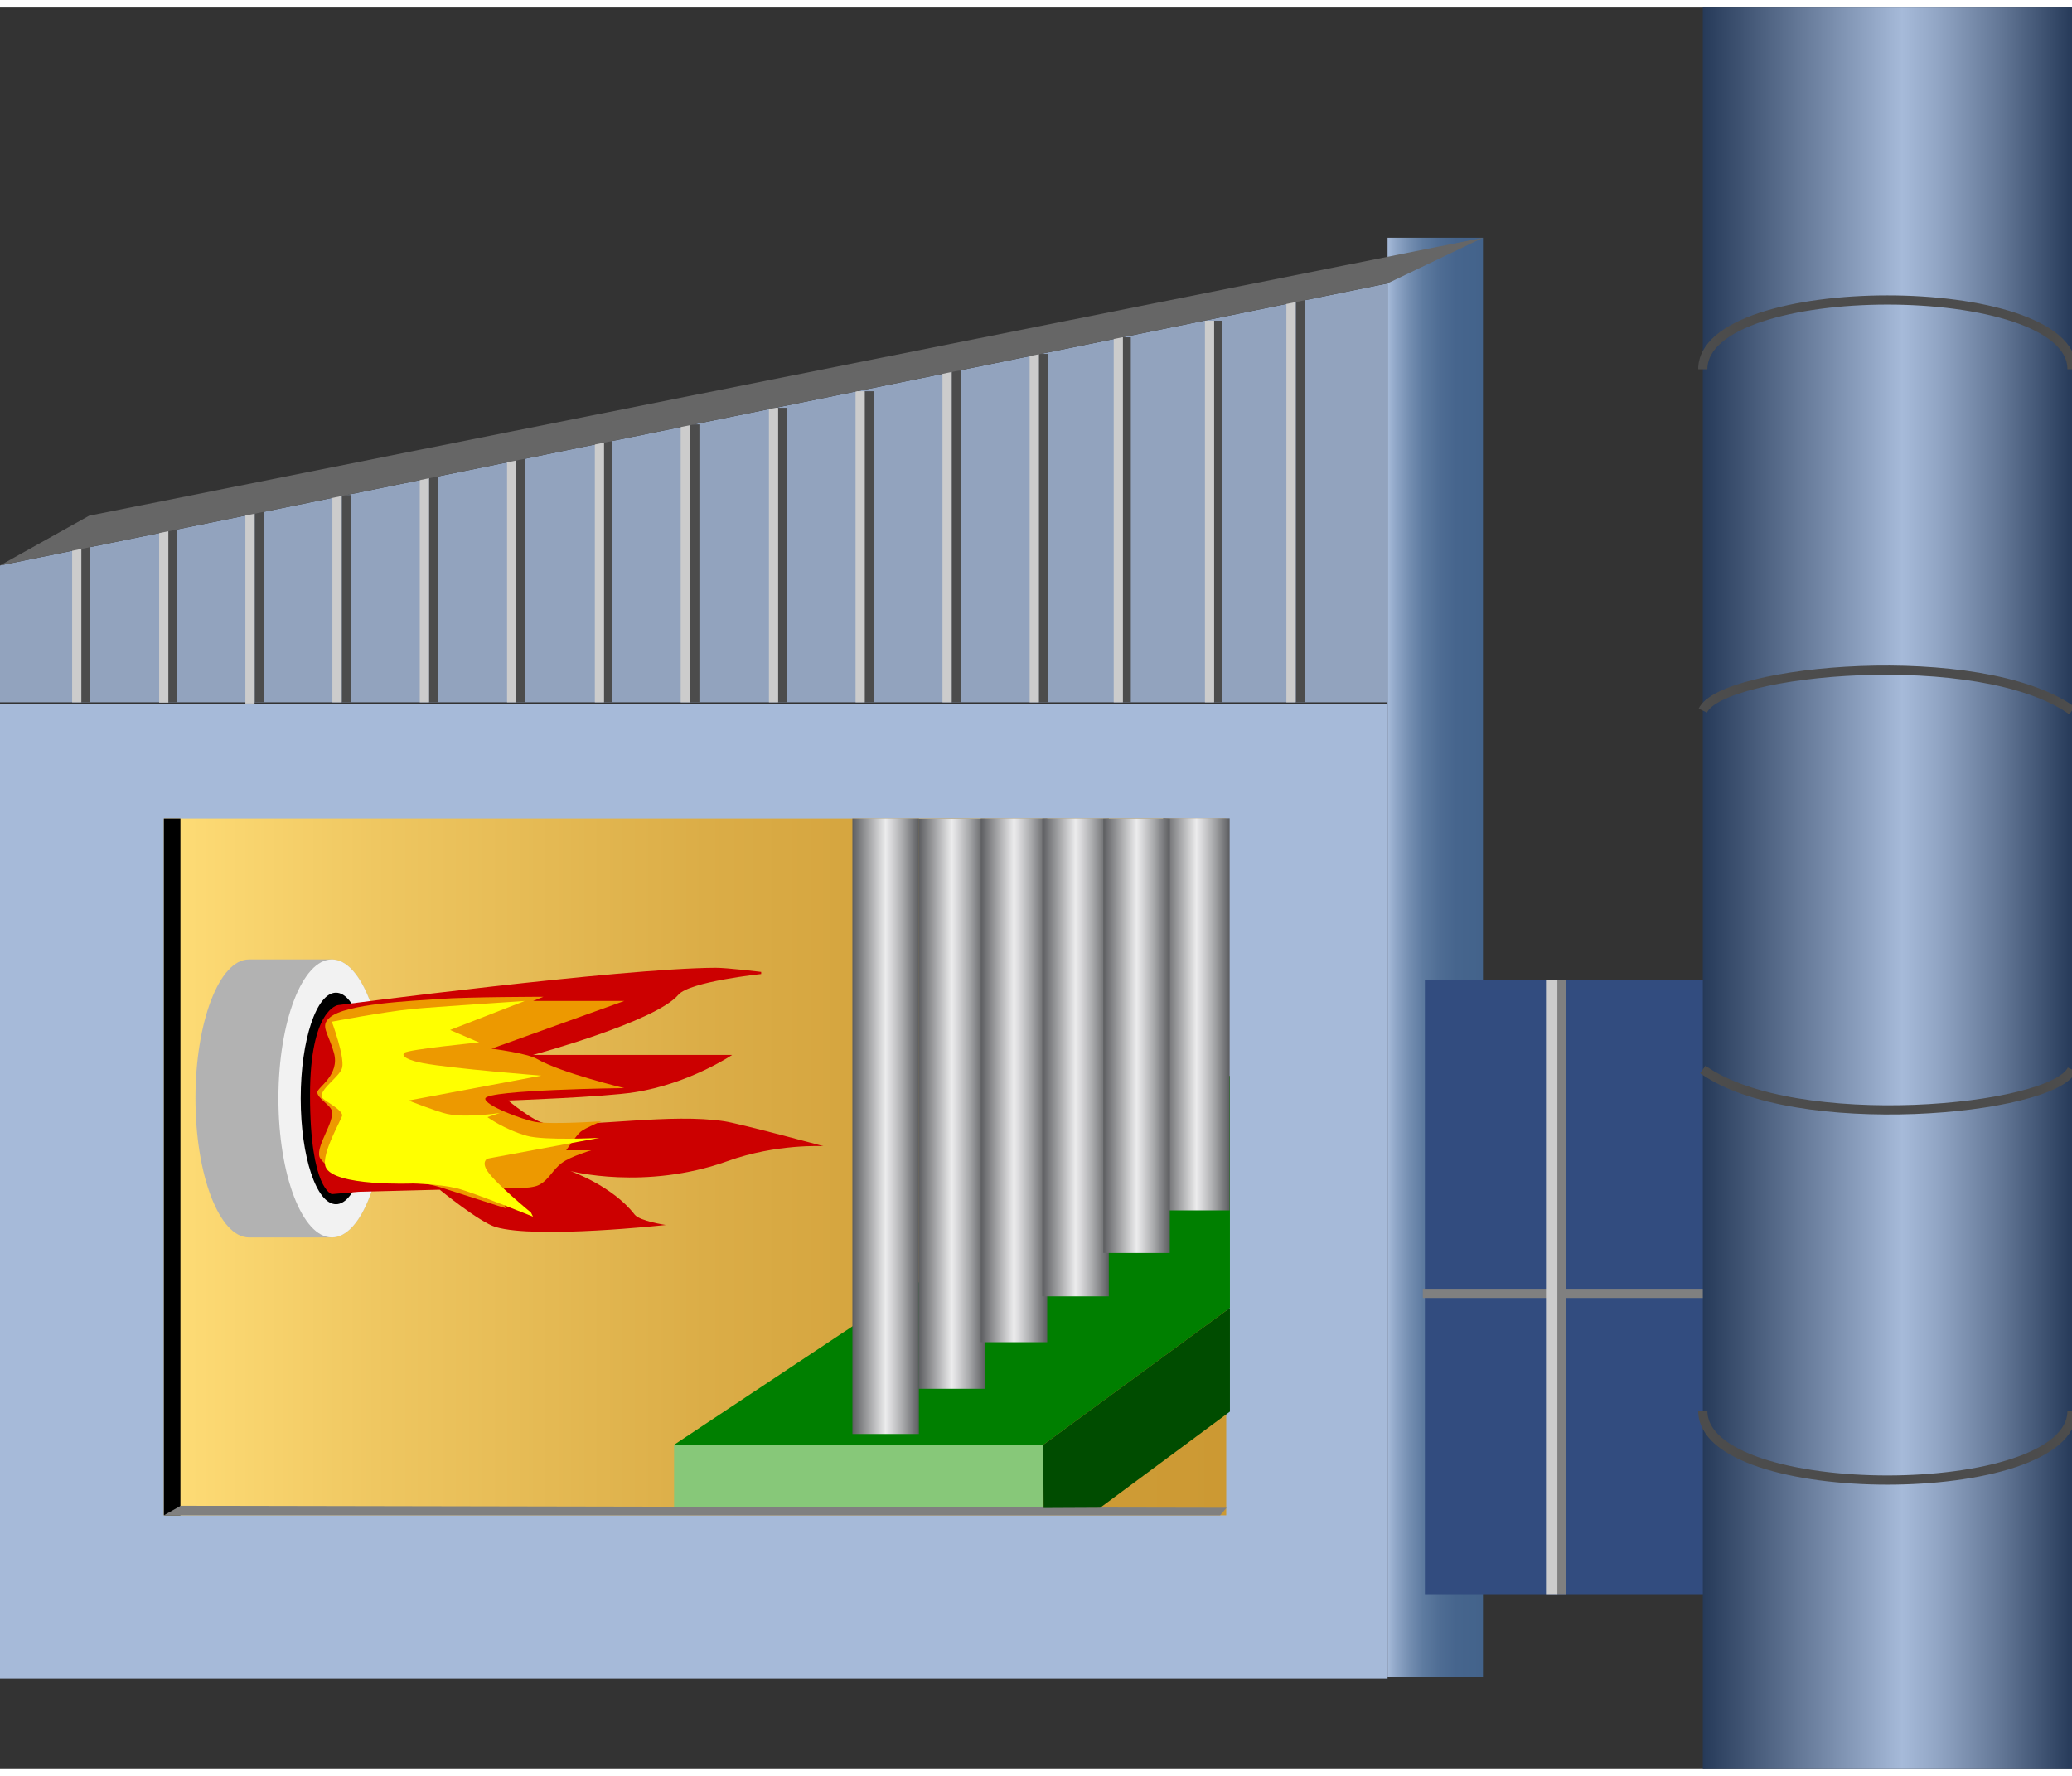 <!DOCTYPE svg PUBLIC "-//W3C//DTD SVG 1.1//EN" "http://www.w3.org/Graphics/SVG/1.1/DTD/svg11.dtd"><svg version="1.1" xmlns="http://www.w3.org/2000/svg" xmlns:xlink="http://www.w3.org/1999/xlink" width="112px" height="96px" viewBox="0 0 112.5 95.609" enable-background="new 0 0 112.5 95.609" xml:space="preserve">
<rect x="0" y="0" width="112.5" height="95.609" fill="#333333" stroke="none"/>
<g id="Group_Boiler_Room">
	<rect y="37.816" fill="#A6BAD9" width="75.338" height="52.927" />
	<polygon fill="#92A3BE" points="0,30.293 0,37.726 75.338,37.726 75.338,14.979  " />
	
		<linearGradient id="SVGID_1_" gradientUnits="userSpaceOnUse" x1="-0.019" y1="95.59" x2="0.981" y2="95.59" gradientTransform="matrix(5.18 0 0 -5.18 75.439 546.704)">
		<stop offset="0" style="stop-color:#A6BAD9" />
		<stop offset="0.09" style="stop-color:#8FA6C7" />
		<stop offset="0.23" style="stop-color:#748EB1" />
		<stop offset="0.37" style="stop-color:#5E7BA0" />
		<stop offset="0.54" style="stop-color:#4F6D94" />
		<stop offset="0.72" style="stop-color:#46658D" />
		<stop offset="1" style="stop-color:#43638B" />
	</linearGradient>
	<rect x="75.338" y="12.501" fill="url(#SVGID_1_)" width="5.18" height="78.152" />
	<line fill="none" stroke="#4C4C4C" stroke-width="0.5" x1="4.617" y1="29.167" x2="4.617" y2="37.726" />
	<line fill="none" stroke="#CCCCCC" stroke-width="0.5" x1="4.167" y1="29.167" x2="4.167" y2="37.726" />
	<line fill="none" stroke="#4C4C4C" stroke-width="0.5" x1="9.347" y1="28.267" x2="9.347" y2="37.726" />
	<line fill="none" stroke="#CCCCCC" stroke-width="0.5" x1="8.891" y1="28.282" x2="8.891" y2="37.741" />
	<line fill="none" stroke="#4C4C4C" stroke-width="0.5" x1="14.077" y1="27.365" x2="14.077" y2="37.725" />
	<line fill="none" stroke="#CCCCCC" stroke-width="0.5" x1="13.572" y1="27.434" x2="13.572" y2="37.793" />
	<line fill="none" stroke="#4C4C4C" stroke-width="0.5" x1="18.806" y1="26.465" x2="18.806" y2="37.726" />
	<line fill="none" stroke="#CCCCCC" stroke-width="0.5" x1="18.297" y1="26.465" x2="18.297" y2="37.726" />
	<line fill="none" stroke="#4C4C4C" stroke-width="0.5" x1="23.536" y1="25.339" x2="23.536" y2="37.726" />
	<line fill="none" stroke="#CCCCCC" stroke-width="0.5" x1="23.042" y1="25.339" x2="23.042" y2="37.726" />
	<line fill="none" stroke="#4C4C4C" stroke-width="0.5" x1="28.266" y1="24.438" x2="28.266" y2="37.726" />
	<line fill="none" stroke="#CCCCCC" stroke-width="0.5" x1="27.781" y1="24.438" x2="27.781" y2="37.726" />
	<line fill="none" stroke="#4C4C4C" stroke-width="0.5" x1="32.996" y1="23.536" x2="32.996" y2="37.725" />
	<line fill="none" stroke="#CCCCCC" stroke-width="0.5" x1="32.547" y1="23.536" x2="32.547" y2="37.725" />
	<line fill="none" stroke="#4C4C4C" stroke-width="0.5" x1="37.725" y1="22.636" x2="37.725" y2="37.726" />
	<line fill="none" stroke="#CCCCCC" stroke-width="0.5" x1="37.208" y1="22.636" x2="37.208" y2="37.726" />
	<line fill="none" stroke="#4C4C4C" stroke-width="0.5" x1="42.455" y1="21.734" x2="42.455" y2="37.726" />
	<line fill="none" stroke="#CCCCCC" stroke-width="0.5" x1="42" y1="21.734" x2="42" y2="37.726" />
	<line fill="none" stroke="#4C4C4C" stroke-width="0.5" x1="47.185" y1="20.834" x2="47.185" y2="37.726" />
	<line fill="none" stroke="#CCCCCC" stroke-width="0.5" x1="46.703" y1="20.834" x2="46.703" y2="37.726" />
	<line fill="none" stroke="#4C4C4C" stroke-width="0.5" x1="51.915" y1="19.708" x2="51.915" y2="37.726" />
	<line fill="none" stroke="#CCCCCC" stroke-width="0.5" x1="51.422" y1="19.708" x2="51.422" y2="37.726" />
	<line fill="none" stroke="#4C4C4C" stroke-width="0.5" x1="56.644" y1="18.807" x2="56.644" y2="37.726" />
	<line fill="none" stroke="#CCCCCC" stroke-width="0.5" x1="56.156" y1="18.807" x2="56.156" y2="37.726" />
	<polyline fill="none" stroke="#4C4C4C" stroke-width="0.5" points="61.148,17.906 61.148,36.487 61.148,37.725  " />
	<polyline fill="none" stroke="#CCCCCC" stroke-width="0.5" points="60.719,17.906 60.719,36.487 60.719,37.725  " />
	<line fill="none" stroke="#4C4C4C" stroke-width="0.5" x1="66.104" y1="17.005" x2="66.104" y2="37.726" />
	<line fill="none" stroke="#CCCCCC" stroke-width="0.5" x1="65.672" y1="17.005" x2="65.672" y2="37.726" />
	<line fill="none" stroke="#4C4C4C" stroke-width="0.5" x1="70.607" y1="15.879" x2="70.607" y2="37.726" />
	<line fill="none" stroke="#CCCCCC" stroke-width="0.5" x1="70.094" y1="15.879" x2="70.094" y2="37.726" />
	<polygon fill="#666666" points="4.842,27.591 0,30.293 75.338,14.978 80.518,12.501  " />
</g>
<g id="Group_Outlet">
	<rect x="77.365" y="52.815" fill="#324C7F" width="15.628" height="33.334" />
	<line fill="none" stroke="#808080" stroke-width="0.5" x1="77.252" y1="69.82" x2="92.567" y2="69.82" />
	<line fill="none" stroke="#808080" stroke-width="0.5" x1="84.797" y1="52.815" x2="84.797" y2="86.149" />
	<line fill="none" stroke="#CCCCCC" stroke-width="0.618" x1="84.249" y1="52.815" x2="84.249" y2="86.149" />
</g>
<g id="Group_Chimney">
	
		<linearGradient id="SVGID_2_" gradientUnits="userSpaceOnUse" x1="0.01" y1="95.619" x2="1.01" y2="95.619" gradientTransform="matrix(20.045 0 0 -20.045 92.264 1964.466)">
		<stop offset="0" style="stop-color:#263A59" />
		<stop offset="0.54" style="stop-color:#A6BAD9" />
		<stop offset="0.63" style="stop-color:#93A7C6" />
		<stop offset="0.81" style="stop-color:#627695" />
		<stop offset="1" style="stop-color:#263A59" />
	</linearGradient>
	<rect x="92.455" y="0" fill="url(#SVGID_2_)" width="20.045" height="95.609" />
	<path fill="none" stroke="#4C4C4C" stroke-width="0.5" d="M92.455,19.638c0-5.011,20.045-5.012,20.045,0" />
	<path fill="none" stroke="#4C4C4C" stroke-width="0.5" d="M92.455,38.176c1.047-2.252,15.089-3.537,20.045,0" />
	<path fill="none" stroke="#4C4C4C" stroke-width="0.5" d="M112.5,76.197c0,5.012-20.045,5.012-20.045,0" />
	<path fill="none" stroke="#4C4C4C" stroke-width="0.5" d="M112.5,57.66c-1.047,2.252-15.089,3.537-20.045,0" />
</g>
<g id="Group_Furnace">
	
		<linearGradient id="SVGID_3_" gradientUnits="userSpaceOnUse" x1="0.006" y1="95.615" x2="1.006" y2="95.615" gradientTransform="matrix(57.682 0 0 -57.682 8.538 5578.213)">
		<stop offset="0" style="stop-color:#FFDD77" />
		<stop offset="0.21" style="stop-color:#EEC660" />
		<stop offset="0.51" style="stop-color:#DBAD47" />
		<stop offset="0.78" style="stop-color:#D09E38" />
		<stop offset="1" style="stop-color:#CC9933" />
	</linearGradient>
	<rect x="8.896" y="44.032" fill="url(#SVGID_3_)" width="57.682" height="37.838" />
	<rect x="8.896" y="44.032" width="0.901" height="37.838" />
	<polygon fill="#808080" points="8.896,81.87 66.249,81.87 66.594,81.461 9.813,81.352  " />
</g>
<g id="Group_Burner">
	<path fill="#B2B2B2" d="M18.018,51.689h-4.504c-1.602,0-2.901,3.378-2.901,7.545c0,4.168,1.299,7.546,2.901,7.546h4.504   c1.602,0,2.901-3.378,2.901-7.546C20.919,55.067,19.62,51.689,18.018,51.689" />
	<path fill="#F2F2F2" d="M20.919,59.234c0,4.168-1.299,7.546-2.901,7.546s-2.901-3.378-2.901-7.546c0-4.167,1.299-7.545,2.901-7.545   S20.919,55.067,20.919,59.234" />
	<path d="M18.243,53.491c1.058,0,1.915,2.571,1.915,5.743s-0.857,5.744-1.915,5.744c-1.057,0-1.915-2.572-1.915-5.744   S17.186,53.491,18.243,53.491" />
	<path fill="#CC0000" d="M16.833,59.056c0-4.708,1.523-4.889,1.523-4.889s15.347-2.003,20.496-2.026   c0.622-0.003,2.477,0.225,2.477,0.225v0.113c0,0-3.889,0.41-4.496,1.126c-1.255,1.479-7.891,3.266-7.891,3.266h10.811   c0,0-2.313,1.561-5.293,2.027c-1.7,0.267-6.869,0.45-6.869,0.45s1.434,1.192,2.027,1.238c2.648,0.206,6.792-0.558,9.715-0.112   c0.845,0.129,5.375,1.352,5.375,1.352s-2.542-0.145-5.2,0.809c-4.5,1.613-8.539,0.542-8.539,0.542s2.281,0.797,3.491,2.365   c0.272,0.353,1.689,0.563,1.689,0.563s-7.02,0.768-9.234,0.112c-0.876-0.26-3.04-2.027-3.04-2.027l-4.393,0.113l-1.463,0.127   C18.019,64.43,16.833,64.189,16.833,59.056" />
	<path fill="#ED9900" d="M17.229,58.897c0.006-0.26,1.242-0.937,0.901-2.14c-0.318-1.125-0.765-1.447-0.225-1.915   c0.872-0.756,4.425-0.899,5.923-1.007c1.656-0.119,5.676-0.119,5.676-0.119l-0.563,0.226h4.955l-7.208,2.59   c0,0,1.929,0.243,2.478,0.563c1.302,0.757,4.73,1.577,4.73,1.577s-7.454,0.09-7.545,0.563c-0.07,0.367,2.018,1.152,2.711,1.273   c0.889,0.155,3.595-0.034,3.595-0.034s-0.882,0.363-1.126,0.563c-0.248,0.203-0.788,1.014-0.788,1.014h1.351   c0,0-1.11,0.333-1.576,0.676c-0.531,0.391-0.69,0.907-1.253,1.204c-0.503,0.266-2.013,0.147-2.013,0.147h-0.338l0.563,1.126   c0,0-3.271-1.055-3.571-1.148c-1.738-0.54-4.762-0.428-4.762-0.428l-1.014-0.451c0,0-0.716-0.519-0.788-0.788   c-0.165-0.62,0.812-1.851,0.676-2.478C17.95,59.597,17.223,59.218,17.229,58.897" />
	<path fill="#FFFF00" d="M17.455,59.122c0.001-0.483,1.031-1.102,1.126-1.576c0.125-0.622-0.563-2.478-0.563-2.478   s2.815-0.534,4.317-0.685c1.121-0.112,6.156-0.441,6.156-0.441l-4.054,1.576l1.577,0.676c0,0-3.842,0.376-4.055,0.563   c-0.217,0.192,0.26,0.422,1.014,0.563c1.586,0.296,6.419,0.676,6.419,0.676l-7.208,1.352c0,0,1.55,0.611,2.091,0.727   c1.084,0.23,2.865-0.051,2.865-0.051l-0.676,0.225c0,0,0.911,0.666,2.139,1.014c0.949,0.269,3.942,0.112,3.942,0.112l-6.081,1.127   c0,0-0.339,0.163,0,0.675c0.451,0.682,2.365,2.253,2.365,2.253l0.112,0.225c0,0-3.285-1.333-4.113-1.536   c-0.998-0.245-2.418-0.266-2.418-0.266s-4.301,0.172-4.73-0.9c-0.275-0.687,0.927-2.678,0.901-2.815   C18.51,59.764,17.455,59.312,17.455,59.122" />
</g>
<g id="Group_Rod_Base">
	<polygon fill="#007F00" points="56.644,78.041 36.599,78.041 66.779,57.996 66.779,70.608  " />
	<rect x="36.599" y="78.041" fill="#87C879" width="20.045" height="3.386" />
	<polygon fill="#004C00" points="56.644,78.041 66.779,70.608 66.779,76.239 59.734,81.458 56.662,81.473  " />
</g>
<g id="Group_Rods">
	
		<linearGradient id="SVGID_4_" gradientUnits="userSpaceOnUse" x1="-0.056" y1="95.553" x2="0.943" y2="95.553" gradientTransform="matrix(3.609 0 0 -3.609 63.358 399.558)">
		<stop offset="0" style="stop-color:#5C5D60" />
		<stop offset="0.5" style="stop-color:#ECECED" />
		<stop offset="0.58" style="stop-color:#D9D9DB" />
		<stop offset="0.76" style="stop-color:#A8A9AB" />
		<stop offset="1" style="stop-color:#5C5D60" />
	</linearGradient>
	<rect x="63.156" y="44.021" fill="url(#SVGID_4_)" width="3.608" height="21.292" />
	
		<linearGradient id="SVGID_5_" gradientUnits="userSpaceOnUse" x1="-0.083" y1="95.525" x2="0.917" y2="95.525" gradientTransform="matrix(3.61 0 0 -3.61 46.58 405.582)">
		<stop offset="0" style="stop-color:#5C5D60" />
		<stop offset="0.5" style="stop-color:#ECECED" />
		<stop offset="0.58" style="stop-color:#D9D9DB" />
		<stop offset="0.76" style="stop-color:#A8A9AB" />
		<stop offset="1" style="stop-color:#5C5D60" />
	</linearGradient>
	<rect x="46.282" y="44.032" fill="url(#SVGID_5_)" width="3.609" height="33.421" />
	
		<linearGradient id="SVGID_6_" gradientUnits="userSpaceOnUse" x1="-0.083" y1="95.525" x2="0.917" y2="95.525" gradientTransform="matrix(3.61 0 0 -3.61 50.173 404.36)">
		<stop offset="0" style="stop-color:#5C5D60" />
		<stop offset="0.5" style="stop-color:#ECECED" />
		<stop offset="0.58" style="stop-color:#D9D9DB" />
		<stop offset="0.76" style="stop-color:#A8A9AB" />
		<stop offset="1" style="stop-color:#5C5D60" />
	</linearGradient>
	<rect x="49.875" y="44.046" fill="url(#SVGID_6_)" width="3.61" height="30.955" />
	
		<linearGradient id="SVGID_7_" gradientUnits="userSpaceOnUse" x1="-0.056" y1="95.553" x2="0.944" y2="95.553" gradientTransform="matrix(3.609 0 0 -3.609 53.452 403.14)">
		<stop offset="0" style="stop-color:#5C5D60" />
		<stop offset="0.5" style="stop-color:#ECECED" />
		<stop offset="0.58" style="stop-color:#D9D9DB" />
		<stop offset="0.76" style="stop-color:#A8A9AB" />
		<stop offset="1" style="stop-color:#5C5D60" />
	</linearGradient>
	<rect x="53.25" y="44.033" fill="url(#SVGID_7_)" width="3.609" height="28.437" />
	
		<linearGradient id="SVGID_8_" gradientUnits="userSpaceOnUse" x1="-0.056" y1="95.553" x2="0.944" y2="95.553" gradientTransform="matrix(3.609 0 0 -3.609 56.795 401.894)">
		<stop offset="0" style="stop-color:#5C5D60" />
		<stop offset="0.5" style="stop-color:#ECECED" />
		<stop offset="0.58" style="stop-color:#D9D9DB" />
		<stop offset="0.76" style="stop-color:#A8A9AB" />
		<stop offset="1" style="stop-color:#5C5D60" />
	</linearGradient>
	<rect x="56.594" y="44.032" fill="url(#SVGID_8_)" width="3.609" height="25.949" />
	
		<linearGradient id="SVGID_9_" gradientUnits="userSpaceOnUse" x1="-0.056" y1="95.553" x2="0.944" y2="95.553" gradientTransform="matrix(3.609 0 0 -3.609 60.108 400.722)">
		<stop offset="0" style="stop-color:#5C5D60" />
		<stop offset="0.5" style="stop-color:#ECECED" />
		<stop offset="0.58" style="stop-color:#D9D9DB" />
		<stop offset="0.76" style="stop-color:#A8A9AB" />
		<stop offset="1" style="stop-color:#5C5D60" />
	</linearGradient>
	<rect x="59.906" y="44.041" fill="url(#SVGID_9_)" width="3.609" height="23.584" />
</g>
</svg>